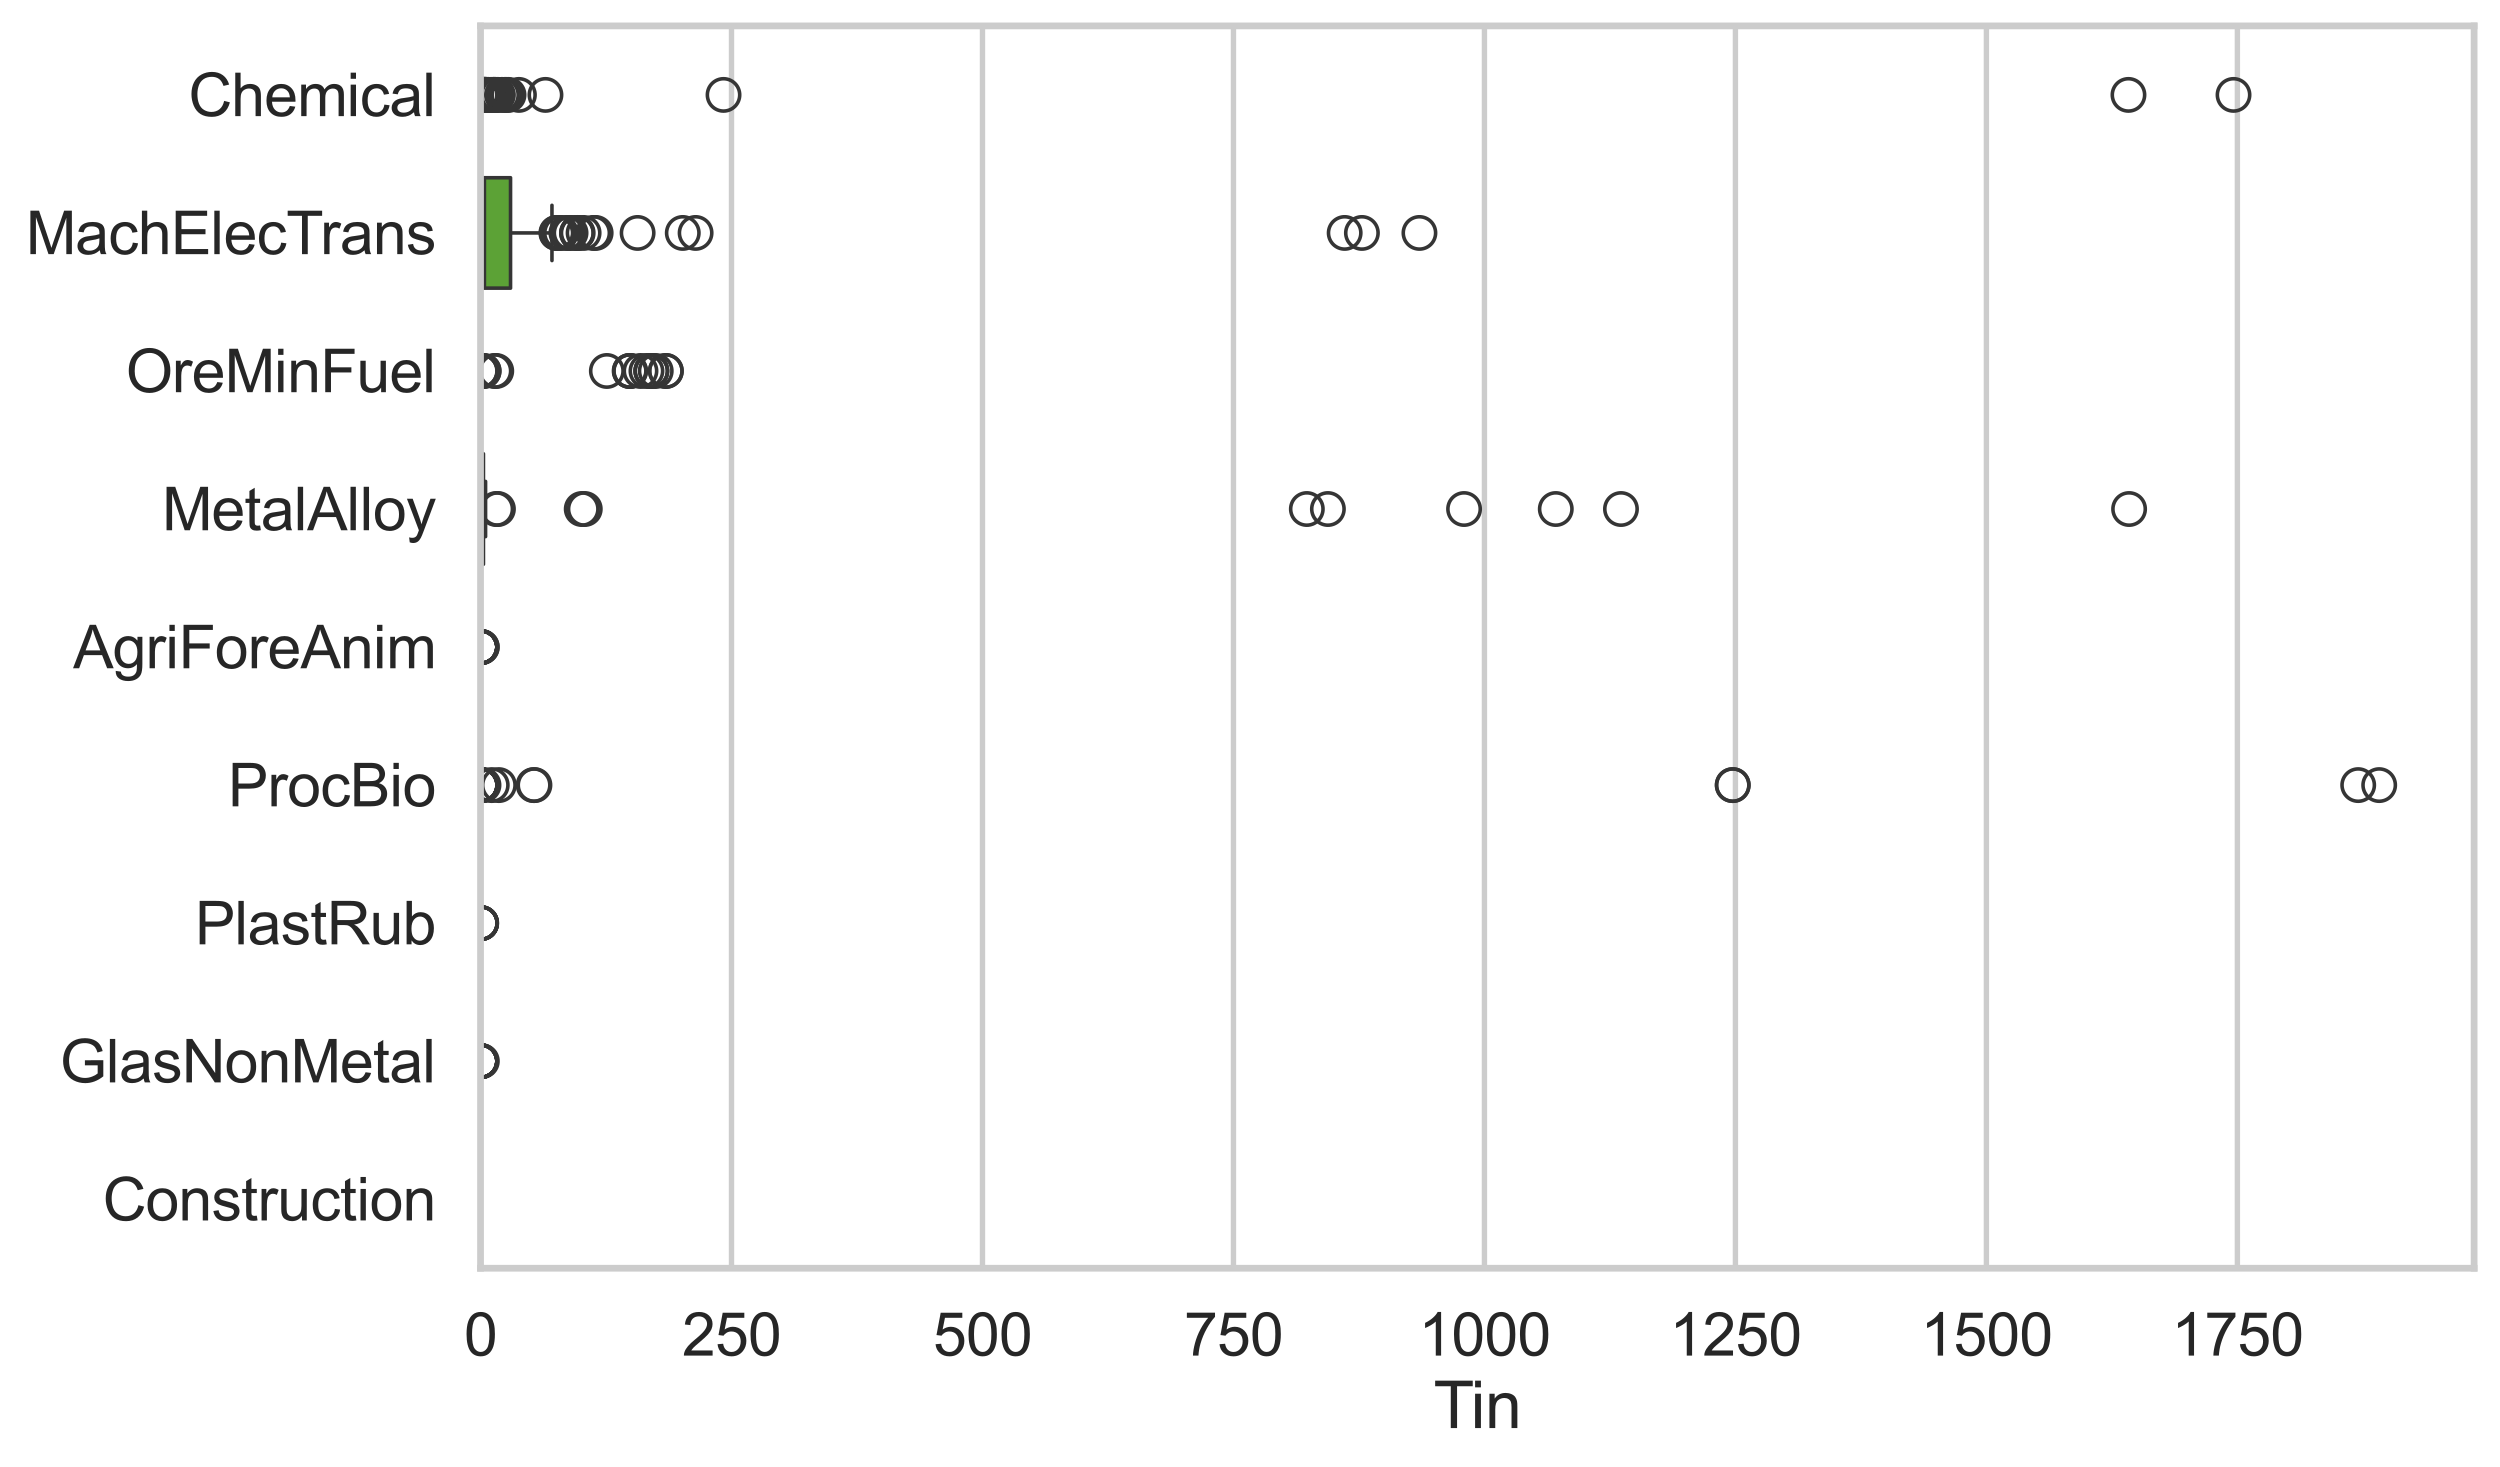 <?xml version="1.0" encoding="utf-8" standalone="no"?>
<!DOCTYPE svg PUBLIC "-//W3C//DTD SVG 1.1//EN"
  "http://www.w3.org/Graphics/SVG/1.1/DTD/svg11.dtd">
<svg xmlns:xlink="http://www.w3.org/1999/xlink" width="695.577pt" height="408.111pt" viewBox="0 0 695.577 408.111" xmlns="http://www.w3.org/2000/svg" version="1.1">
 <defs>
  <style type="text/css">*{stroke-linejoin: round; stroke-linecap: butt}</style>
 </defs>
 <g id="figure_1">
  <g id="patch_1">
   <path d="M 0 408.111 
L 695.577 408.111 
L 695.577 0 
L 0 0 
z
" style="fill: #ffffff"/>
  </g>
  <g id="axes_1">
   <g id="patch_2">
    <path d="M 133.697 352.86 
L 688.377 352.86 
L 688.377 7.2 
L 133.697 7.2 
z
" style="fill: #ffffff"/>
   </g>
   <g id="matplotlib.axis_1">
    <g id="xtick_1">
     <g id="line2d_1">
      <path d="M 133.697 352.86 
L 133.697 7.2 
" clip-path="url(#p8c9ecd014a)" style="fill: none; stroke: #cccccc; stroke-width: 1.5; stroke-linecap: round"/>
     </g>
     <g id="text_1">
      <!-- 0 -->
      <g style="fill: #262626" transform="translate(129.109 377.17) scale(0.165 -0.165)">
       <defs>
        <path id="ArialMT-30" d="M 266 2259 
Q 266 3072 433 3567 
Q 600 4063 929 4331 
Q 1259 4600 1759 4600 
Q 2128 4600 2406 4451 
Q 2684 4303 2865 4023 
Q 3047 3744 3150 3342 
Q 3253 2941 3253 2259 
Q 3253 1453 3087 958 
Q 2922 463 2592 192 
Q 2263 -78 1759 -78 
Q 1097 -78 719 397 
Q 266 969 266 2259 
z
M 844 2259 
Q 844 1131 1108 757 
Q 1372 384 1759 384 
Q 2147 384 2411 759 
Q 2675 1134 2675 2259 
Q 2675 3391 2411 3762 
Q 2147 4134 1753 4134 
Q 1366 4134 1134 3806 
Q 844 3388 844 2259 
z
" transform="scale(0.016)"/>
       </defs>
       <use xlink:href="#ArialMT-30"/>
      </g>
     </g>
    </g>
    <g id="xtick_2">
     <g id="line2d_2">
      <path d="M 203.527 352.86 
L 203.527 7.2 
" clip-path="url(#p8c9ecd014a)" style="fill: none; stroke: #cccccc; stroke-width: 1.5; stroke-linecap: round"/>
     </g>
     <g id="text_2">
      <!-- 250 -->
      <g style="fill: #262626" transform="translate(189.764 377.17) scale(0.165 -0.165)">
       <defs>
        <path id="ArialMT-32" d="M 3222 541 
L 3222 0 
L 194 0 
Q 188 203 259 391 
Q 375 700 629 1000 
Q 884 1300 1366 1694 
Q 2113 2306 2375 2664 
Q 2638 3022 2638 3341 
Q 2638 3675 2398 3904 
Q 2159 4134 1775 4134 
Q 1369 4134 1125 3890 
Q 881 3647 878 3216 
L 300 3275 
Q 359 3922 746 4261 
Q 1134 4600 1788 4600 
Q 2447 4600 2831 4234 
Q 3216 3869 3216 3328 
Q 3216 3053 3103 2787 
Q 2991 2522 2730 2228 
Q 2469 1934 1863 1422 
Q 1356 997 1212 845 
Q 1069 694 975 541 
L 3222 541 
z
" transform="scale(0.016)"/>
        <path id="ArialMT-35" d="M 266 1200 
L 856 1250 
Q 922 819 1161 601 
Q 1400 384 1738 384 
Q 2144 384 2425 690 
Q 2706 997 2706 1503 
Q 2706 1984 2436 2262 
Q 2166 2541 1728 2541 
Q 1456 2541 1237 2417 
Q 1019 2294 894 2097 
L 366 2166 
L 809 4519 
L 3088 4519 
L 3088 3981 
L 1259 3981 
L 1013 2750 
Q 1425 3038 1878 3038 
Q 2478 3038 2890 2622 
Q 3303 2206 3303 1553 
Q 3303 931 2941 478 
Q 2500 -78 1738 -78 
Q 1113 -78 717 272 
Q 322 622 266 1200 
z
" transform="scale(0.016)"/>
       </defs>
       <use xlink:href="#ArialMT-32"/>
       <use xlink:href="#ArialMT-35" transform="translate(55.615 0)"/>
       <use xlink:href="#ArialMT-30" transform="translate(111.23 0)"/>
      </g>
     </g>
    </g>
    <g id="xtick_3">
     <g id="line2d_3">
      <path d="M 273.357 352.86 
L 273.357 7.2 
" clip-path="url(#p8c9ecd014a)" style="fill: none; stroke: #cccccc; stroke-width: 1.5; stroke-linecap: round"/>
     </g>
     <g id="text_3">
      <!-- 500 -->
      <g style="fill: #262626" transform="translate(259.594 377.17) scale(0.165 -0.165)">
       <use xlink:href="#ArialMT-35"/>
       <use xlink:href="#ArialMT-30" transform="translate(55.615 0)"/>
       <use xlink:href="#ArialMT-30" transform="translate(111.23 0)"/>
      </g>
     </g>
    </g>
    <g id="xtick_4">
     <g id="line2d_4">
      <path d="M 343.187 352.86 
L 343.187 7.2 
" clip-path="url(#p8c9ecd014a)" style="fill: none; stroke: #cccccc; stroke-width: 1.5; stroke-linecap: round"/>
     </g>
     <g id="text_4">
      <!-- 750 -->
      <g style="fill: #262626" transform="translate(329.424 377.17) scale(0.165 -0.165)">
       <defs>
        <path id="ArialMT-37" d="M 303 3981 
L 303 4522 
L 3269 4522 
L 3269 4084 
Q 2831 3619 2401 2847 
Q 1972 2075 1738 1259 
Q 1569 684 1522 0 
L 944 0 
Q 953 541 1156 1306 
Q 1359 2072 1739 2783 
Q 2119 3494 2547 3981 
L 303 3981 
z
" transform="scale(0.016)"/>
       </defs>
       <use xlink:href="#ArialMT-37"/>
       <use xlink:href="#ArialMT-35" transform="translate(55.615 0)"/>
       <use xlink:href="#ArialMT-30" transform="translate(111.23 0)"/>
      </g>
     </g>
    </g>
    <g id="xtick_5">
     <g id="line2d_5">
      <path d="M 413.017 352.86 
L 413.017 7.2 
" clip-path="url(#p8c9ecd014a)" style="fill: none; stroke: #cccccc; stroke-width: 1.5; stroke-linecap: round"/>
     </g>
     <g id="text_5">
      <!-- 1000 -->
      <g style="fill: #262626" transform="translate(394.666 377.17) scale(0.165 -0.165)">
       <defs>
        <path id="ArialMT-31" d="M 2384 0 
L 1822 0 
L 1822 3584 
Q 1619 3391 1289 3197 
Q 959 3003 697 2906 
L 697 3450 
Q 1169 3672 1522 3987 
Q 1875 4303 2022 4600 
L 2384 4600 
L 2384 0 
z
" transform="scale(0.016)"/>
       </defs>
       <use xlink:href="#ArialMT-31"/>
       <use xlink:href="#ArialMT-30" transform="translate(55.615 0)"/>
       <use xlink:href="#ArialMT-30" transform="translate(111.23 0)"/>
       <use xlink:href="#ArialMT-30" transform="translate(166.846 0)"/>
      </g>
     </g>
    </g>
    <g id="xtick_6">
     <g id="line2d_6">
      <path d="M 482.848 352.86 
L 482.848 7.2 
" clip-path="url(#p8c9ecd014a)" style="fill: none; stroke: #cccccc; stroke-width: 1.5; stroke-linecap: round"/>
     </g>
     <g id="text_6">
      <!-- 1250 -->
      <g style="fill: #262626" transform="translate(464.496 377.17) scale(0.165 -0.165)">
       <use xlink:href="#ArialMT-31"/>
       <use xlink:href="#ArialMT-32" transform="translate(55.615 0)"/>
       <use xlink:href="#ArialMT-35" transform="translate(111.23 0)"/>
       <use xlink:href="#ArialMT-30" transform="translate(166.846 0)"/>
      </g>
     </g>
    </g>
    <g id="xtick_7">
     <g id="line2d_7">
      <path d="M 552.678 352.86 
L 552.678 7.2 
" clip-path="url(#p8c9ecd014a)" style="fill: none; stroke: #cccccc; stroke-width: 1.5; stroke-linecap: round"/>
     </g>
     <g id="text_7">
      <!-- 1500 -->
      <g style="fill: #262626" transform="translate(534.327 377.17) scale(0.165 -0.165)">
       <use xlink:href="#ArialMT-31"/>
       <use xlink:href="#ArialMT-35" transform="translate(55.615 0)"/>
       <use xlink:href="#ArialMT-30" transform="translate(111.23 0)"/>
       <use xlink:href="#ArialMT-30" transform="translate(166.846 0)"/>
      </g>
     </g>
    </g>
    <g id="xtick_8">
     <g id="line2d_8">
      <path d="M 622.508 352.86 
L 622.508 7.2 
" clip-path="url(#p8c9ecd014a)" style="fill: none; stroke: #cccccc; stroke-width: 1.5; stroke-linecap: round"/>
     </g>
     <g id="text_8">
      <!-- 1750 -->
      <g style="fill: #262626" transform="translate(604.157 377.17) scale(0.165 -0.165)">
       <use xlink:href="#ArialMT-31"/>
       <use xlink:href="#ArialMT-37" transform="translate(55.615 0)"/>
       <use xlink:href="#ArialMT-35" transform="translate(111.23 0)"/>
       <use xlink:href="#ArialMT-30" transform="translate(166.846 0)"/>
      </g>
     </g>
    </g>
    <g id="text_9">
     <!-- Tin -->
     <g style="fill: #262626" transform="translate(398.873 397.334) scale(0.18 -0.18)">
      <defs>
       <path id="ArialMT-54" d="M 1659 0 
L 1659 4041 
L 150 4041 
L 150 4581 
L 3781 4581 
L 3781 4041 
L 2266 4041 
L 2266 0 
L 1659 0 
z
" transform="scale(0.016)"/>
       <path id="ArialMT-69" d="M 425 3934 
L 425 4581 
L 988 4581 
L 988 3934 
L 425 3934 
z
M 425 0 
L 425 3319 
L 988 3319 
L 988 0 
L 425 0 
z
" transform="scale(0.016)"/>
       <path id="ArialMT-6e" d="M 422 0 
L 422 3319 
L 928 3319 
L 928 2847 
Q 1294 3394 1984 3394 
Q 2284 3394 2536 3286 
Q 2788 3178 2913 3003 
Q 3038 2828 3088 2588 
Q 3119 2431 3119 2041 
L 3119 0 
L 2556 0 
L 2556 2019 
Q 2556 2363 2490 2533 
Q 2425 2703 2258 2804 
Q 2091 2906 1866 2906 
Q 1506 2906 1245 2678 
Q 984 2450 984 1813 
L 984 0 
L 422 0 
z
" transform="scale(0.016)"/>
      </defs>
      <use xlink:href="#ArialMT-54"/>
      <use xlink:href="#ArialMT-69" transform="translate(57.334 0)"/>
      <use xlink:href="#ArialMT-6e" transform="translate(79.551 0)"/>
     </g>
    </g>
   </g>
   <g id="matplotlib.axis_2">
    <g id="ytick_1">
     <g id="text_10">
      <!-- Chemical -->
      <g style="fill: #262626" transform="translate(52.428 32.309) scale(0.165 -0.165)">
       <defs>
        <path id="ArialMT-43" d="M 3763 1606 
L 4369 1453 
Q 4178 706 3683 314 
Q 3188 -78 2472 -78 
Q 1731 -78 1267 223 
Q 803 525 561 1097 
Q 319 1669 319 2325 
Q 319 3041 592 3573 
Q 866 4106 1370 4382 
Q 1875 4659 2481 4659 
Q 3169 4659 3637 4309 
Q 4106 3959 4291 3325 
L 3694 3184 
Q 3534 3684 3231 3912 
Q 2928 4141 2469 4141 
Q 1941 4141 1586 3887 
Q 1231 3634 1087 3207 
Q 944 2781 944 2328 
Q 944 1744 1114 1308 
Q 1284 872 1643 656 
Q 2003 441 2422 441 
Q 2931 441 3284 734 
Q 3638 1028 3763 1606 
z
" transform="scale(0.016)"/>
        <path id="ArialMT-68" d="M 422 0 
L 422 4581 
L 984 4581 
L 984 2938 
Q 1378 3394 1978 3394 
Q 2347 3394 2619 3248 
Q 2891 3103 3008 2847 
Q 3125 2591 3125 2103 
L 3125 0 
L 2563 0 
L 2563 2103 
Q 2563 2525 2380 2717 
Q 2197 2909 1863 2909 
Q 1613 2909 1392 2779 
Q 1172 2650 1078 2428 
Q 984 2206 984 1816 
L 984 0 
L 422 0 
z
" transform="scale(0.016)"/>
        <path id="ArialMT-65" d="M 2694 1069 
L 3275 997 
Q 3138 488 2766 206 
Q 2394 -75 1816 -75 
Q 1088 -75 661 373 
Q 234 822 234 1631 
Q 234 2469 665 2931 
Q 1097 3394 1784 3394 
Q 2450 3394 2872 2941 
Q 3294 2488 3294 1666 
Q 3294 1616 3291 1516 
L 816 1516 
Q 847 969 1125 678 
Q 1403 388 1819 388 
Q 2128 388 2347 550 
Q 2566 713 2694 1069 
z
M 847 1978 
L 2700 1978 
Q 2663 2397 2488 2606 
Q 2219 2931 1791 2931 
Q 1403 2931 1139 2672 
Q 875 2413 847 1978 
z
" transform="scale(0.016)"/>
        <path id="ArialMT-6d" d="M 422 0 
L 422 3319 
L 925 3319 
L 925 2853 
Q 1081 3097 1340 3245 
Q 1600 3394 1931 3394 
Q 2300 3394 2536 3241 
Q 2772 3088 2869 2813 
Q 3263 3394 3894 3394 
Q 4388 3394 4653 3120 
Q 4919 2847 4919 2278 
L 4919 0 
L 4359 0 
L 4359 2091 
Q 4359 2428 4304 2576 
Q 4250 2725 4106 2815 
Q 3963 2906 3769 2906 
Q 3419 2906 3187 2673 
Q 2956 2441 2956 1928 
L 2956 0 
L 2394 0 
L 2394 2156 
Q 2394 2531 2256 2718 
Q 2119 2906 1806 2906 
Q 1569 2906 1367 2781 
Q 1166 2656 1075 2415 
Q 984 2175 984 1722 
L 984 0 
L 422 0 
z
" transform="scale(0.016)"/>
        <path id="ArialMT-63" d="M 2588 1216 
L 3141 1144 
Q 3050 572 2676 248 
Q 2303 -75 1759 -75 
Q 1078 -75 664 370 
Q 250 816 250 1647 
Q 250 2184 428 2587 
Q 606 2991 970 3192 
Q 1334 3394 1763 3394 
Q 2303 3394 2647 3120 
Q 2991 2847 3088 2344 
L 2541 2259 
Q 2463 2594 2264 2762 
Q 2066 2931 1784 2931 
Q 1359 2931 1093 2626 
Q 828 2322 828 1663 
Q 828 994 1084 691 
Q 1341 388 1753 388 
Q 2084 388 2306 591 
Q 2528 794 2588 1216 
z
" transform="scale(0.016)"/>
        <path id="ArialMT-61" d="M 2588 409 
Q 2275 144 1986 34 
Q 1697 -75 1366 -75 
Q 819 -75 525 192 
Q 231 459 231 875 
Q 231 1119 342 1320 
Q 453 1522 633 1644 
Q 813 1766 1038 1828 
Q 1203 1872 1538 1913 
Q 2219 1994 2541 2106 
Q 2544 2222 2544 2253 
Q 2544 2597 2384 2738 
Q 2169 2928 1744 2928 
Q 1347 2928 1158 2789 
Q 969 2650 878 2297 
L 328 2372 
Q 403 2725 575 2942 
Q 747 3159 1072 3276 
Q 1397 3394 1825 3394 
Q 2250 3394 2515 3294 
Q 2781 3194 2906 3042 
Q 3031 2891 3081 2659 
Q 3109 2516 3109 2141 
L 3109 1391 
Q 3109 606 3145 398 
Q 3181 191 3288 0 
L 2700 0 
Q 2613 175 2588 409 
z
M 2541 1666 
Q 2234 1541 1622 1453 
Q 1275 1403 1131 1340 
Q 988 1278 909 1158 
Q 831 1038 831 891 
Q 831 666 1001 516 
Q 1172 366 1500 366 
Q 1825 366 2078 508 
Q 2331 650 2450 897 
Q 2541 1088 2541 1459 
L 2541 1666 
z
" transform="scale(0.016)"/>
        <path id="ArialMT-6c" d="M 409 0 
L 409 4581 
L 972 4581 
L 972 0 
L 409 0 
z
" transform="scale(0.016)"/>
       </defs>
       <use xlink:href="#ArialMT-43"/>
       <use xlink:href="#ArialMT-68" transform="translate(72.217 0)"/>
       <use xlink:href="#ArialMT-65" transform="translate(127.832 0)"/>
       <use xlink:href="#ArialMT-6d" transform="translate(183.447 0)"/>
       <use xlink:href="#ArialMT-69" transform="translate(266.748 0)"/>
       <use xlink:href="#ArialMT-63" transform="translate(288.965 0)"/>
       <use xlink:href="#ArialMT-61" transform="translate(338.965 0)"/>
       <use xlink:href="#ArialMT-6c" transform="translate(394.58 0)"/>
      </g>
     </g>
    </g>
    <g id="ytick_2">
     <g id="text_11">
      <!-- MachElecTrans -->
      <g style="fill: #262626" transform="translate(7.2 70.715) scale(0.165 -0.165)">
       <defs>
        <path id="ArialMT-4d" d="M 475 0 
L 475 4581 
L 1388 4581 
L 2472 1338 
Q 2622 884 2691 659 
Q 2769 909 2934 1394 
L 4031 4581 
L 4847 4581 
L 4847 0 
L 4263 0 
L 4263 3834 
L 2931 0 
L 2384 0 
L 1059 3900 
L 1059 0 
L 475 0 
z
" transform="scale(0.016)"/>
        <path id="ArialMT-45" d="M 506 0 
L 506 4581 
L 3819 4581 
L 3819 4041 
L 1113 4041 
L 1113 2638 
L 3647 2638 
L 3647 2100 
L 1113 2100 
L 1113 541 
L 3925 541 
L 3925 0 
L 506 0 
z
" transform="scale(0.016)"/>
        <path id="ArialMT-72" d="M 416 0 
L 416 3319 
L 922 3319 
L 922 2816 
Q 1116 3169 1280 3281 
Q 1444 3394 1641 3394 
Q 1925 3394 2219 3213 
L 2025 2691 
Q 1819 2813 1613 2813 
Q 1428 2813 1281 2702 
Q 1134 2591 1072 2394 
Q 978 2094 978 1738 
L 978 0 
L 416 0 
z
" transform="scale(0.016)"/>
        <path id="ArialMT-73" d="M 197 991 
L 753 1078 
Q 800 744 1014 566 
Q 1228 388 1613 388 
Q 2000 388 2187 545 
Q 2375 703 2375 916 
Q 2375 1106 2209 1216 
Q 2094 1291 1634 1406 
Q 1016 1563 777 1677 
Q 538 1791 414 1992 
Q 291 2194 291 2438 
Q 291 2659 392 2848 
Q 494 3038 669 3163 
Q 800 3259 1026 3326 
Q 1253 3394 1513 3394 
Q 1903 3394 2198 3281 
Q 2494 3169 2634 2976 
Q 2775 2784 2828 2463 
L 2278 2388 
Q 2241 2644 2061 2787 
Q 1881 2931 1553 2931 
Q 1166 2931 1000 2803 
Q 834 2675 834 2503 
Q 834 2394 903 2306 
Q 972 2216 1119 2156 
Q 1203 2125 1616 2013 
Q 2213 1853 2448 1751 
Q 2684 1650 2818 1456 
Q 2953 1263 2953 975 
Q 2953 694 2789 445 
Q 2625 197 2315 61 
Q 2006 -75 1616 -75 
Q 969 -75 630 194 
Q 291 463 197 991 
z
" transform="scale(0.016)"/>
       </defs>
       <use xlink:href="#ArialMT-4d"/>
       <use xlink:href="#ArialMT-61" transform="translate(83.301 0)"/>
       <use xlink:href="#ArialMT-63" transform="translate(138.916 0)"/>
       <use xlink:href="#ArialMT-68" transform="translate(188.916 0)"/>
       <use xlink:href="#ArialMT-45" transform="translate(244.531 0)"/>
       <use xlink:href="#ArialMT-6c" transform="translate(311.23 0)"/>
       <use xlink:href="#ArialMT-65" transform="translate(333.447 0)"/>
       <use xlink:href="#ArialMT-63" transform="translate(389.062 0)"/>
       <use xlink:href="#ArialMT-54" transform="translate(439.062 0)"/>
       <use xlink:href="#ArialMT-72" transform="translate(496.396 0)"/>
       <use xlink:href="#ArialMT-61" transform="translate(529.697 0)"/>
       <use xlink:href="#ArialMT-6e" transform="translate(585.312 0)"/>
       <use xlink:href="#ArialMT-73" transform="translate(640.928 0)"/>
      </g>
     </g>
    </g>
    <g id="ytick_3">
     <g id="text_12">
      <!-- OreMinFuel -->
      <g style="fill: #262626" transform="translate(35.013 109.122) scale(0.165 -0.165)">
       <defs>
        <path id="ArialMT-4f" d="M 309 2231 
Q 309 3372 921 4017 
Q 1534 4663 2503 4663 
Q 3138 4663 3647 4359 
Q 4156 4056 4423 3514 
Q 4691 2972 4691 2284 
Q 4691 1588 4409 1038 
Q 4128 488 3612 205 
Q 3097 -78 2500 -78 
Q 1853 -78 1343 234 
Q 834 547 571 1087 
Q 309 1628 309 2231 
z
M 934 2222 
Q 934 1394 1379 917 
Q 1825 441 2497 441 
Q 3181 441 3623 922 
Q 4066 1403 4066 2288 
Q 4066 2847 3877 3264 
Q 3688 3681 3323 3911 
Q 2959 4141 2506 4141 
Q 1863 4141 1398 3698 
Q 934 3256 934 2222 
z
" transform="scale(0.016)"/>
        <path id="ArialMT-46" d="M 525 0 
L 525 4581 
L 3616 4581 
L 3616 4041 
L 1131 4041 
L 1131 2622 
L 3281 2622 
L 3281 2081 
L 1131 2081 
L 1131 0 
L 525 0 
z
" transform="scale(0.016)"/>
        <path id="ArialMT-75" d="M 2597 0 
L 2597 488 
Q 2209 -75 1544 -75 
Q 1250 -75 995 37 
Q 741 150 617 320 
Q 494 491 444 738 
Q 409 903 409 1263 
L 409 3319 
L 972 3319 
L 972 1478 
Q 972 1038 1006 884 
Q 1059 663 1231 536 
Q 1403 409 1656 409 
Q 1909 409 2131 539 
Q 2353 669 2445 892 
Q 2538 1116 2538 1541 
L 2538 3319 
L 3100 3319 
L 3100 0 
L 2597 0 
z
" transform="scale(0.016)"/>
       </defs>
       <use xlink:href="#ArialMT-4f"/>
       <use xlink:href="#ArialMT-72" transform="translate(77.783 0)"/>
       <use xlink:href="#ArialMT-65" transform="translate(111.084 0)"/>
       <use xlink:href="#ArialMT-4d" transform="translate(166.699 0)"/>
       <use xlink:href="#ArialMT-69" transform="translate(250 0)"/>
       <use xlink:href="#ArialMT-6e" transform="translate(272.217 0)"/>
       <use xlink:href="#ArialMT-46" transform="translate(327.832 0)"/>
       <use xlink:href="#ArialMT-75" transform="translate(388.916 0)"/>
       <use xlink:href="#ArialMT-65" transform="translate(444.531 0)"/>
       <use xlink:href="#ArialMT-6c" transform="translate(500.146 0)"/>
      </g>
     </g>
    </g>
    <g id="ytick_4">
     <g id="text_13">
      <!-- MetalAlloy -->
      <g style="fill: #262626" transform="translate(45.088 147.529) scale(0.165 -0.165)">
       <defs>
        <path id="ArialMT-74" d="M 1650 503 
L 1731 6 
Q 1494 -44 1306 -44 
Q 1000 -44 831 53 
Q 663 150 594 308 
Q 525 466 525 972 
L 525 2881 
L 113 2881 
L 113 3319 
L 525 3319 
L 525 4141 
L 1084 4478 
L 1084 3319 
L 1650 3319 
L 1650 2881 
L 1084 2881 
L 1084 941 
Q 1084 700 1114 631 
Q 1144 563 1211 522 
Q 1278 481 1403 481 
Q 1497 481 1650 503 
z
" transform="scale(0.016)"/>
        <path id="ArialMT-41" d="M -9 0 
L 1750 4581 
L 2403 4581 
L 4278 0 
L 3588 0 
L 3053 1388 
L 1138 1388 
L 634 0 
L -9 0 
z
M 1313 1881 
L 2866 1881 
L 2388 3150 
Q 2169 3728 2063 4100 
Q 1975 3659 1816 3225 
L 1313 1881 
z
" transform="scale(0.016)"/>
        <path id="ArialMT-6f" d="M 213 1659 
Q 213 2581 725 3025 
Q 1153 3394 1769 3394 
Q 2453 3394 2887 2945 
Q 3322 2497 3322 1706 
Q 3322 1066 3130 698 
Q 2938 331 2570 128 
Q 2203 -75 1769 -75 
Q 1072 -75 642 372 
Q 213 819 213 1659 
z
M 791 1659 
Q 791 1022 1069 705 
Q 1347 388 1769 388 
Q 2188 388 2466 706 
Q 2744 1025 2744 1678 
Q 2744 2294 2464 2611 
Q 2184 2928 1769 2928 
Q 1347 2928 1069 2612 
Q 791 2297 791 1659 
z
" transform="scale(0.016)"/>
        <path id="ArialMT-79" d="M 397 -1278 
L 334 -750 
Q 519 -800 656 -800 
Q 844 -800 956 -737 
Q 1069 -675 1141 -563 
Q 1194 -478 1313 -144 
Q 1328 -97 1363 -6 
L 103 3319 
L 709 3319 
L 1400 1397 
Q 1534 1031 1641 628 
Q 1738 1016 1872 1384 
L 2581 3319 
L 3144 3319 
L 1881 -56 
Q 1678 -603 1566 -809 
Q 1416 -1088 1222 -1217 
Q 1028 -1347 759 -1347 
Q 597 -1347 397 -1278 
z
" transform="scale(0.016)"/>
       </defs>
       <use xlink:href="#ArialMT-4d"/>
       <use xlink:href="#ArialMT-65" transform="translate(83.301 0)"/>
       <use xlink:href="#ArialMT-74" transform="translate(138.916 0)"/>
       <use xlink:href="#ArialMT-61" transform="translate(166.699 0)"/>
       <use xlink:href="#ArialMT-6c" transform="translate(222.314 0)"/>
       <use xlink:href="#ArialMT-41" transform="translate(244.531 0)"/>
       <use xlink:href="#ArialMT-6c" transform="translate(311.23 0)"/>
       <use xlink:href="#ArialMT-6c" transform="translate(333.447 0)"/>
       <use xlink:href="#ArialMT-6f" transform="translate(355.664 0)"/>
       <use xlink:href="#ArialMT-79" transform="translate(411.279 0)"/>
      </g>
     </g>
    </g>
    <g id="ytick_5">
     <g id="text_14">
      <!-- AgriForeAnim -->
      <g style="fill: #262626" transform="translate(20.341 185.935) scale(0.165 -0.165)">
       <defs>
        <path id="ArialMT-67" d="M 319 -275 
L 866 -356 
Q 900 -609 1056 -725 
Q 1266 -881 1628 -881 
Q 2019 -881 2231 -725 
Q 2444 -569 2519 -288 
Q 2563 -116 2559 434 
Q 2191 0 1641 0 
Q 956 0 581 494 
Q 206 988 206 1678 
Q 206 2153 378 2554 
Q 550 2956 876 3175 
Q 1203 3394 1644 3394 
Q 2231 3394 2613 2919 
L 2613 3319 
L 3131 3319 
L 3131 450 
Q 3131 -325 2973 -648 
Q 2816 -972 2473 -1159 
Q 2131 -1347 1631 -1347 
Q 1038 -1347 672 -1080 
Q 306 -813 319 -275 
z
M 784 1719 
Q 784 1066 1043 766 
Q 1303 466 1694 466 
Q 2081 466 2343 764 
Q 2606 1063 2606 1700 
Q 2606 2309 2336 2618 
Q 2066 2928 1684 2928 
Q 1309 2928 1046 2623 
Q 784 2319 784 1719 
z
" transform="scale(0.016)"/>
       </defs>
       <use xlink:href="#ArialMT-41"/>
       <use xlink:href="#ArialMT-67" transform="translate(66.699 0)"/>
       <use xlink:href="#ArialMT-72" transform="translate(122.314 0)"/>
       <use xlink:href="#ArialMT-69" transform="translate(155.615 0)"/>
       <use xlink:href="#ArialMT-46" transform="translate(177.832 0)"/>
       <use xlink:href="#ArialMT-6f" transform="translate(238.916 0)"/>
       <use xlink:href="#ArialMT-72" transform="translate(294.531 0)"/>
       <use xlink:href="#ArialMT-65" transform="translate(327.832 0)"/>
       <use xlink:href="#ArialMT-41" transform="translate(383.447 0)"/>
       <use xlink:href="#ArialMT-6e" transform="translate(450.146 0)"/>
       <use xlink:href="#ArialMT-69" transform="translate(505.762 0)"/>
       <use xlink:href="#ArialMT-6d" transform="translate(527.979 0)"/>
      </g>
     </g>
    </g>
    <g id="ytick_6">
     <g id="text_15">
      <!-- ProcBio -->
      <g style="fill: #262626" transform="translate(63.424 224.342) scale(0.165 -0.165)">
       <defs>
        <path id="ArialMT-50" d="M 494 0 
L 494 4581 
L 2222 4581 
Q 2678 4581 2919 4538 
Q 3256 4481 3484 4323 
Q 3713 4166 3852 3881 
Q 3991 3597 3991 3256 
Q 3991 2672 3619 2267 
Q 3247 1863 2275 1863 
L 1100 1863 
L 1100 0 
L 494 0 
z
M 1100 2403 
L 2284 2403 
Q 2872 2403 3119 2622 
Q 3366 2841 3366 3238 
Q 3366 3525 3220 3729 
Q 3075 3934 2838 4000 
Q 2684 4041 2272 4041 
L 1100 4041 
L 1100 2403 
z
" transform="scale(0.016)"/>
        <path id="ArialMT-42" d="M 469 0 
L 469 4581 
L 2188 4581 
Q 2713 4581 3030 4442 
Q 3347 4303 3526 4014 
Q 3706 3725 3706 3409 
Q 3706 3116 3547 2856 
Q 3388 2597 3066 2438 
Q 3481 2316 3704 2022 
Q 3928 1728 3928 1328 
Q 3928 1006 3792 729 
Q 3656 453 3456 303 
Q 3256 153 2954 76 
Q 2653 0 2216 0 
L 469 0 
z
M 1075 2656 
L 2066 2656 
Q 2469 2656 2644 2709 
Q 2875 2778 2992 2937 
Q 3109 3097 3109 3338 
Q 3109 3566 3000 3739 
Q 2891 3913 2687 3977 
Q 2484 4041 1991 4041 
L 1075 4041 
L 1075 2656 
z
M 1075 541 
L 2216 541 
Q 2509 541 2628 563 
Q 2838 600 2978 687 
Q 3119 775 3209 942 
Q 3300 1109 3300 1328 
Q 3300 1584 3169 1773 
Q 3038 1963 2805 2039 
Q 2572 2116 2134 2116 
L 1075 2116 
L 1075 541 
z
" transform="scale(0.016)"/>
       </defs>
       <use xlink:href="#ArialMT-50"/>
       <use xlink:href="#ArialMT-72" transform="translate(66.699 0)"/>
       <use xlink:href="#ArialMT-6f" transform="translate(100 0)"/>
       <use xlink:href="#ArialMT-63" transform="translate(155.615 0)"/>
       <use xlink:href="#ArialMT-42" transform="translate(205.615 0)"/>
       <use xlink:href="#ArialMT-69" transform="translate(272.314 0)"/>
       <use xlink:href="#ArialMT-6f" transform="translate(294.531 0)"/>
      </g>
     </g>
    </g>
    <g id="ytick_7">
     <g id="text_16">
      <!-- PlastRub -->
      <g style="fill: #262626" transform="translate(54.248 262.749) scale(0.165 -0.165)">
       <defs>
        <path id="ArialMT-52" d="M 503 0 
L 503 4581 
L 2534 4581 
Q 3147 4581 3465 4457 
Q 3784 4334 3975 4021 
Q 4166 3709 4166 3331 
Q 4166 2844 3850 2509 
Q 3534 2175 2875 2084 
Q 3116 1969 3241 1856 
Q 3506 1613 3744 1247 
L 4541 0 
L 3778 0 
L 3172 953 
Q 2906 1366 2734 1584 
Q 2563 1803 2427 1890 
Q 2291 1978 2150 2013 
Q 2047 2034 1813 2034 
L 1109 2034 
L 1109 0 
L 503 0 
z
M 1109 2559 
L 2413 2559 
Q 2828 2559 3062 2645 
Q 3297 2731 3419 2920 
Q 3541 3109 3541 3331 
Q 3541 3656 3305 3865 
Q 3069 4075 2559 4075 
L 1109 4075 
L 1109 2559 
z
" transform="scale(0.016)"/>
        <path id="ArialMT-62" d="M 941 0 
L 419 0 
L 419 4581 
L 981 4581 
L 981 2947 
Q 1338 3394 1891 3394 
Q 2197 3394 2470 3270 
Q 2744 3147 2920 2923 
Q 3097 2700 3197 2384 
Q 3297 2069 3297 1709 
Q 3297 856 2875 390 
Q 2453 -75 1863 -75 
Q 1275 -75 941 416 
L 941 0 
z
M 934 1684 
Q 934 1088 1097 822 
Q 1363 388 1816 388 
Q 2184 388 2453 708 
Q 2722 1028 2722 1663 
Q 2722 2313 2464 2622 
Q 2206 2931 1841 2931 
Q 1472 2931 1203 2611 
Q 934 2291 934 1684 
z
" transform="scale(0.016)"/>
       </defs>
       <use xlink:href="#ArialMT-50"/>
       <use xlink:href="#ArialMT-6c" transform="translate(66.699 0)"/>
       <use xlink:href="#ArialMT-61" transform="translate(88.916 0)"/>
       <use xlink:href="#ArialMT-73" transform="translate(144.531 0)"/>
       <use xlink:href="#ArialMT-74" transform="translate(194.531 0)"/>
       <use xlink:href="#ArialMT-52" transform="translate(222.314 0)"/>
       <use xlink:href="#ArialMT-75" transform="translate(294.531 0)"/>
       <use xlink:href="#ArialMT-62" transform="translate(350.146 0)"/>
      </g>
     </g>
    </g>
    <g id="ytick_8">
     <g id="text_17">
      <!-- GlasNonMetal -->
      <g style="fill: #262626" transform="translate(16.659 301.155) scale(0.165 -0.165)">
       <defs>
        <path id="ArialMT-47" d="M 2638 1797 
L 2638 2334 
L 4578 2338 
L 4578 638 
Q 4131 281 3656 101 
Q 3181 -78 2681 -78 
Q 2006 -78 1454 211 
Q 903 500 622 1047 
Q 341 1594 341 2269 
Q 341 2938 620 3517 
Q 900 4097 1425 4378 
Q 1950 4659 2634 4659 
Q 3131 4659 3532 4498 
Q 3934 4338 4162 4050 
Q 4391 3763 4509 3300 
L 3963 3150 
Q 3859 3500 3706 3700 
Q 3553 3900 3268 4020 
Q 2984 4141 2638 4141 
Q 2222 4141 1919 4014 
Q 1616 3888 1430 3681 
Q 1244 3475 1141 3228 
Q 966 2803 966 2306 
Q 966 1694 1177 1281 
Q 1388 869 1791 669 
Q 2194 469 2647 469 
Q 3041 469 3416 620 
Q 3791 772 3984 944 
L 3984 1797 
L 2638 1797 
z
" transform="scale(0.016)"/>
        <path id="ArialMT-4e" d="M 488 0 
L 488 4581 
L 1109 4581 
L 3516 984 
L 3516 4581 
L 4097 4581 
L 4097 0 
L 3475 0 
L 1069 3600 
L 1069 0 
L 488 0 
z
" transform="scale(0.016)"/>
       </defs>
       <use xlink:href="#ArialMT-47"/>
       <use xlink:href="#ArialMT-6c" transform="translate(77.783 0)"/>
       <use xlink:href="#ArialMT-61" transform="translate(100 0)"/>
       <use xlink:href="#ArialMT-73" transform="translate(155.615 0)"/>
       <use xlink:href="#ArialMT-4e" transform="translate(205.615 0)"/>
       <use xlink:href="#ArialMT-6f" transform="translate(277.832 0)"/>
       <use xlink:href="#ArialMT-6e" transform="translate(333.447 0)"/>
       <use xlink:href="#ArialMT-4d" transform="translate(389.062 0)"/>
       <use xlink:href="#ArialMT-65" transform="translate(472.363 0)"/>
       <use xlink:href="#ArialMT-74" transform="translate(527.979 0)"/>
       <use xlink:href="#ArialMT-61" transform="translate(555.762 0)"/>
       <use xlink:href="#ArialMT-6c" transform="translate(611.377 0)"/>
      </g>
     </g>
    </g>
    <g id="ytick_9">
     <g id="text_18">
      <!-- Construction -->
      <g style="fill: #262626" transform="translate(28.575 339.562) scale(0.165 -0.165)">
       <use xlink:href="#ArialMT-43"/>
       <use xlink:href="#ArialMT-6f" transform="translate(72.217 0)"/>
       <use xlink:href="#ArialMT-6e" transform="translate(127.832 0)"/>
       <use xlink:href="#ArialMT-73" transform="translate(183.447 0)"/>
       <use xlink:href="#ArialMT-74" transform="translate(233.447 0)"/>
       <use xlink:href="#ArialMT-72" transform="translate(261.23 0)"/>
       <use xlink:href="#ArialMT-75" transform="translate(294.531 0)"/>
       <use xlink:href="#ArialMT-63" transform="translate(350.146 0)"/>
       <use xlink:href="#ArialMT-74" transform="translate(400.146 0)"/>
       <use xlink:href="#ArialMT-69" transform="translate(427.93 0)"/>
       <use xlink:href="#ArialMT-6f" transform="translate(450.146 0)"/>
       <use xlink:href="#ArialMT-6e" transform="translate(505.762 0)"/>
      </g>
     </g>
    </g>
   </g>
   <g id="patch_3">
    <path d="M 133.717 11.041 
L 133.717 41.766 
L 133.775 41.766 
L 133.775 11.041 
L 133.717 11.041 
z
" clip-path="url(#p8c9ecd014a)" style="fill: #ca74db; stroke: #353535; stroke-linejoin: miter"/>
   </g>
   <g id="line2d_9">
    <path d="M 133.717 26.403 
L 133.697 26.403 
" clip-path="url(#p8c9ecd014a)" style="fill: none; stroke: #353535"/>
   </g>
   <g id="line2d_10">
    <path d="M 133.775 26.403 
L 133.86 26.403 
" clip-path="url(#p8c9ecd014a)" style="fill: none; stroke: #353535"/>
   </g>
   <g id="line2d_11">
    <path d="M 133.697 18.722 
L 133.697 34.085 
" clip-path="url(#p8c9ecd014a)" style="fill: none; stroke: #353535; stroke-linecap: round"/>
   </g>
   <g id="line2d_12">
    <path d="M 133.86 18.722 
L 133.86 34.085 
" clip-path="url(#p8c9ecd014a)" style="fill: none; stroke: #353535; stroke-linecap: round"/>
   </g>
   <g id="line2d_13">
    <defs>
     <path id="m62afb2cd34" d="M 0 4.5 
C 1.193 4.5 2.338 4.026 3.182 3.182 
C 4.026 2.338 4.5 1.193 4.5 0 
C 4.5 -1.193 4.026 -2.338 3.182 -3.182 
C 2.338 -4.026 1.193 -4.5 0 -4.5 
C -1.193 -4.5 -2.338 -4.026 -3.182 -3.182 
C -4.026 -2.338 -4.5 -1.193 -4.5 0 
C -4.5 1.193 -4.026 2.338 -3.182 3.182 
C -2.338 4.026 -1.193 4.5 0 4.5 
z
" style="stroke: #353535"/>
    </defs>
    <g clip-path="url(#p8c9ecd014a)">
     <use xlink:href="#m62afb2cd34" x="133.862" y="26.403" style="fill-opacity: 0; stroke: #353535"/>
     <use xlink:href="#m62afb2cd34" x="135.965" y="26.403" style="fill-opacity: 0; stroke: #353535"/>
     <use xlink:href="#m62afb2cd34" x="133.888" y="26.403" style="fill-opacity: 0; stroke: #353535"/>
     <use xlink:href="#m62afb2cd34" x="138.531" y="26.403" style="fill-opacity: 0; stroke: #353535"/>
     <use xlink:href="#m62afb2cd34" x="135.027" y="26.403" style="fill-opacity: 0; stroke: #353535"/>
     <use xlink:href="#m62afb2cd34" x="134.271" y="26.403" style="fill-opacity: 0; stroke: #353535"/>
     <use xlink:href="#m62afb2cd34" x="133.995" y="26.403" style="fill-opacity: 0; stroke: #353535"/>
     <use xlink:href="#m62afb2cd34" x="140.445" y="26.403" style="fill-opacity: 0; stroke: #353535"/>
     <use xlink:href="#m62afb2cd34" x="133.967" y="26.403" style="fill-opacity: 0; stroke: #353535"/>
     <use xlink:href="#m62afb2cd34" x="134.751" y="26.403" style="fill-opacity: 0; stroke: #353535"/>
     <use xlink:href="#m62afb2cd34" x="133.889" y="26.403" style="fill-opacity: 0; stroke: #353535"/>
     <use xlink:href="#m62afb2cd34" x="133.996" y="26.403" style="fill-opacity: 0; stroke: #353535"/>
     <use xlink:href="#m62afb2cd34" x="134.539" y="26.403" style="fill-opacity: 0; stroke: #353535"/>
     <use xlink:href="#m62afb2cd34" x="133.95" y="26.403" style="fill-opacity: 0; stroke: #353535"/>
     <use xlink:href="#m62afb2cd34" x="133.871" y="26.403" style="fill-opacity: 0; stroke: #353535"/>
     <use xlink:href="#m62afb2cd34" x="134.217" y="26.403" style="fill-opacity: 0; stroke: #353535"/>
     <use xlink:href="#m62afb2cd34" x="133.972" y="26.403" style="fill-opacity: 0; stroke: #353535"/>
     <use xlink:href="#m62afb2cd34" x="133.928" y="26.403" style="fill-opacity: 0; stroke: #353535"/>
     <use xlink:href="#m62afb2cd34" x="201.309" y="26.403" style="fill-opacity: 0; stroke: #353535"/>
     <use xlink:href="#m62afb2cd34" x="133.868" y="26.403" style="fill-opacity: 0; stroke: #353535"/>
     <use xlink:href="#m62afb2cd34" x="592.205" y="26.403" style="fill-opacity: 0; stroke: #353535"/>
     <use xlink:href="#m62afb2cd34" x="133.888" y="26.403" style="fill-opacity: 0; stroke: #353535"/>
     <use xlink:href="#m62afb2cd34" x="137.838" y="26.403" style="fill-opacity: 0; stroke: #353535"/>
     <use xlink:href="#m62afb2cd34" x="621.434" y="26.403" style="fill-opacity: 0; stroke: #353535"/>
     <use xlink:href="#m62afb2cd34" x="134.141" y="26.403" style="fill-opacity: 0; stroke: #353535"/>
     <use xlink:href="#m62afb2cd34" x="134.187" y="26.403" style="fill-opacity: 0; stroke: #353535"/>
     <use xlink:href="#m62afb2cd34" x="137.172" y="26.403" style="fill-opacity: 0; stroke: #353535"/>
     <use xlink:href="#m62afb2cd34" x="133.876" y="26.403" style="fill-opacity: 0; stroke: #353535"/>
     <use xlink:href="#m62afb2cd34" x="135.689" y="26.403" style="fill-opacity: 0; stroke: #353535"/>
     <use xlink:href="#m62afb2cd34" x="133.882" y="26.403" style="fill-opacity: 0; stroke: #353535"/>
     <use xlink:href="#m62afb2cd34" x="134.395" y="26.403" style="fill-opacity: 0; stroke: #353535"/>
     <use xlink:href="#m62afb2cd34" x="135.183" y="26.403" style="fill-opacity: 0; stroke: #353535"/>
     <use xlink:href="#m62afb2cd34" x="134.752" y="26.403" style="fill-opacity: 0; stroke: #353535"/>
     <use xlink:href="#m62afb2cd34" x="137.481" y="26.403" style="fill-opacity: 0; stroke: #353535"/>
     <use xlink:href="#m62afb2cd34" x="133.912" y="26.403" style="fill-opacity: 0; stroke: #353535"/>
     <use xlink:href="#m62afb2cd34" x="133.897" y="26.403" style="fill-opacity: 0; stroke: #353535"/>
     <use xlink:href="#m62afb2cd34" x="134.004" y="26.403" style="fill-opacity: 0; stroke: #353535"/>
     <use xlink:href="#m62afb2cd34" x="136.664" y="26.403" style="fill-opacity: 0; stroke: #353535"/>
     <use xlink:href="#m62afb2cd34" x="133.902" y="26.403" style="fill-opacity: 0; stroke: #353535"/>
     <use xlink:href="#m62afb2cd34" x="134.071" y="26.403" style="fill-opacity: 0; stroke: #353535"/>
     <use xlink:href="#m62afb2cd34" x="151.763" y="26.403" style="fill-opacity: 0; stroke: #353535"/>
     <use xlink:href="#m62afb2cd34" x="134.224" y="26.403" style="fill-opacity: 0; stroke: #353535"/>
     <use xlink:href="#m62afb2cd34" x="135.187" y="26.403" style="fill-opacity: 0; stroke: #353535"/>
     <use xlink:href="#m62afb2cd34" x="134.595" y="26.403" style="fill-opacity: 0; stroke: #353535"/>
     <use xlink:href="#m62afb2cd34" x="135.296" y="26.403" style="fill-opacity: 0; stroke: #353535"/>
     <use xlink:href="#m62afb2cd34" x="133.871" y="26.403" style="fill-opacity: 0; stroke: #353535"/>
     <use xlink:href="#m62afb2cd34" x="134.057" y="26.403" style="fill-opacity: 0; stroke: #353535"/>
     <use xlink:href="#m62afb2cd34" x="133.864" y="26.403" style="fill-opacity: 0; stroke: #353535"/>
     <use xlink:href="#m62afb2cd34" x="134.408" y="26.403" style="fill-opacity: 0; stroke: #353535"/>
     <use xlink:href="#m62afb2cd34" x="134.342" y="26.403" style="fill-opacity: 0; stroke: #353535"/>
     <use xlink:href="#m62afb2cd34" x="134.05" y="26.403" style="fill-opacity: 0; stroke: #353535"/>
     <use xlink:href="#m62afb2cd34" x="135.03" y="26.403" style="fill-opacity: 0; stroke: #353535"/>
     <use xlink:href="#m62afb2cd34" x="134.248" y="26.403" style="fill-opacity: 0; stroke: #353535"/>
     <use xlink:href="#m62afb2cd34" x="137.368" y="26.403" style="fill-opacity: 0; stroke: #353535"/>
     <use xlink:href="#m62afb2cd34" x="133.875" y="26.403" style="fill-opacity: 0; stroke: #353535"/>
     <use xlink:href="#m62afb2cd34" x="133.888" y="26.403" style="fill-opacity: 0; stroke: #353535"/>
     <use xlink:href="#m62afb2cd34" x="133.907" y="26.403" style="fill-opacity: 0; stroke: #353535"/>
     <use xlink:href="#m62afb2cd34" x="134.036" y="26.403" style="fill-opacity: 0; stroke: #353535"/>
     <use xlink:href="#m62afb2cd34" x="133.869" y="26.403" style="fill-opacity: 0; stroke: #353535"/>
     <use xlink:href="#m62afb2cd34" x="140.89" y="26.403" style="fill-opacity: 0; stroke: #353535"/>
     <use xlink:href="#m62afb2cd34" x="133.988" y="26.403" style="fill-opacity: 0; stroke: #353535"/>
     <use xlink:href="#m62afb2cd34" x="133.862" y="26.403" style="fill-opacity: 0; stroke: #353535"/>
     <use xlink:href="#m62afb2cd34" x="137.883" y="26.403" style="fill-opacity: 0; stroke: #353535"/>
     <use xlink:href="#m62afb2cd34" x="144.38" y="26.403" style="fill-opacity: 0; stroke: #353535"/>
     <use xlink:href="#m62afb2cd34" x="139.663" y="26.403" style="fill-opacity: 0; stroke: #353535"/>
     <use xlink:href="#m62afb2cd34" x="133.947" y="26.403" style="fill-opacity: 0; stroke: #353535"/>
     <use xlink:href="#m62afb2cd34" x="134.349" y="26.403" style="fill-opacity: 0; stroke: #353535"/>
     <use xlink:href="#m62afb2cd34" x="134.013" y="26.403" style="fill-opacity: 0; stroke: #353535"/>
     <use xlink:href="#m62afb2cd34" x="134.098" y="26.403" style="fill-opacity: 0; stroke: #353535"/>
     <use xlink:href="#m62afb2cd34" x="133.886" y="26.403" style="fill-opacity: 0; stroke: #353535"/>
     <use xlink:href="#m62afb2cd34" x="134.57" y="26.403" style="fill-opacity: 0; stroke: #353535"/>
     <use xlink:href="#m62afb2cd34" x="134.076" y="26.403" style="fill-opacity: 0; stroke: #353535"/>
     <use xlink:href="#m62afb2cd34" x="133.877" y="26.403" style="fill-opacity: 0; stroke: #353535"/>
     <use xlink:href="#m62afb2cd34" x="134.12" y="26.403" style="fill-opacity: 0; stroke: #353535"/>
     <use xlink:href="#m62afb2cd34" x="141.483" y="26.403" style="fill-opacity: 0; stroke: #353535"/>
     <use xlink:href="#m62afb2cd34" x="133.868" y="26.403" style="fill-opacity: 0; stroke: #353535"/>
     <use xlink:href="#m62afb2cd34" x="134.422" y="26.403" style="fill-opacity: 0; stroke: #353535"/>
     <use xlink:href="#m62afb2cd34" x="134.622" y="26.403" style="fill-opacity: 0; stroke: #353535"/>
    </g>
   </g>
   <g id="patch_4">
    <path d="M 134.04 49.447 
L 134.04 80.173 
L 142.046 80.173 
L 142.046 49.447 
L 134.04 49.447 
z
" clip-path="url(#p8c9ecd014a)" style="fill: #5ca236; stroke: #353535; stroke-linejoin: miter"/>
   </g>
   <g id="line2d_14">
    <path d="M 134.04 64.81 
L 133.703 64.81 
" clip-path="url(#p8c9ecd014a)" style="fill: none; stroke: #353535"/>
   </g>
   <g id="line2d_15">
    <path d="M 142.046 64.81 
L 153.571 64.81 
" clip-path="url(#p8c9ecd014a)" style="fill: none; stroke: #353535"/>
   </g>
   <g id="line2d_16">
    <path d="M 133.703 57.129 
L 133.703 72.491 
" clip-path="url(#p8c9ecd014a)" style="fill: none; stroke: #353535; stroke-linecap: round"/>
   </g>
   <g id="line2d_17">
    <path d="M 153.571 57.129 
L 153.571 72.491 
" clip-path="url(#p8c9ecd014a)" style="fill: none; stroke: #353535; stroke-linecap: round"/>
   </g>
   <g id="line2d_18">
    <g clip-path="url(#p8c9ecd014a)">
     <use xlink:href="#m62afb2cd34" x="378.924" y="64.81" style="fill-opacity: 0; stroke: #353535"/>
     <use xlink:href="#m62afb2cd34" x="158.741" y="64.81" style="fill-opacity: 0; stroke: #353535"/>
     <use xlink:href="#m62afb2cd34" x="154.801" y="64.81" style="fill-opacity: 0; stroke: #353535"/>
     <use xlink:href="#m62afb2cd34" x="165.037" y="64.81" style="fill-opacity: 0; stroke: #353535"/>
     <use xlink:href="#m62afb2cd34" x="193.537" y="64.81" style="fill-opacity: 0; stroke: #353535"/>
     <use xlink:href="#m62afb2cd34" x="160.545" y="64.81" style="fill-opacity: 0; stroke: #353535"/>
     <use xlink:href="#m62afb2cd34" x="157.59" y="64.81" style="fill-opacity: 0; stroke: #353535"/>
     <use xlink:href="#m62afb2cd34" x="165.724" y="64.81" style="fill-opacity: 0; stroke: #353535"/>
     <use xlink:href="#m62afb2cd34" x="155.529" y="64.81" style="fill-opacity: 0; stroke: #353535"/>
     <use xlink:href="#m62afb2cd34" x="160.545" y="64.81" style="fill-opacity: 0; stroke: #353535"/>
     <use xlink:href="#m62afb2cd34" x="189.969" y="64.81" style="fill-opacity: 0; stroke: #353535"/>
     <use xlink:href="#m62afb2cd34" x="156.074" y="64.81" style="fill-opacity: 0; stroke: #353535"/>
     <use xlink:href="#m62afb2cd34" x="177.404" y="64.81" style="fill-opacity: 0; stroke: #353535"/>
     <use xlink:href="#m62afb2cd34" x="158.343" y="64.81" style="fill-opacity: 0; stroke: #353535"/>
     <use xlink:href="#m62afb2cd34" x="162.375" y="64.81" style="fill-opacity: 0; stroke: #353535"/>
     <use xlink:href="#m62afb2cd34" x="394.932" y="64.81" style="fill-opacity: 0; stroke: #353535"/>
     <use xlink:href="#m62afb2cd34" x="160.726" y="64.81" style="fill-opacity: 0; stroke: #353535"/>
     <use xlink:href="#m62afb2cd34" x="154.914" y="64.81" style="fill-opacity: 0; stroke: #353535"/>
     <use xlink:href="#m62afb2cd34" x="374.127" y="64.81" style="fill-opacity: 0; stroke: #353535"/>
    </g>
   </g>
   <g id="patch_5">
    <path d="M 133.698 87.854 
L 133.698 118.579 
L 133.715 118.579 
L 133.715 87.854 
L 133.698 87.854 
z
" clip-path="url(#p8c9ecd014a)" style="fill: #68afd7; stroke: #353535; stroke-linejoin: miter"/>
   </g>
   <g id="line2d_19">
    <path d="M 133.698 103.217 
L 133.697 103.217 
" clip-path="url(#p8c9ecd014a)" style="fill: none; stroke: #353535"/>
   </g>
   <g id="line2d_20">
    <path d="M 133.715 103.217 
L 133.736 103.217 
" clip-path="url(#p8c9ecd014a)" style="fill: none; stroke: #353535"/>
   </g>
   <g id="line2d_21">
    <path d="M 133.697 95.535 
L 133.697 110.898 
" clip-path="url(#p8c9ecd014a)" style="fill: none; stroke: #353535; stroke-linecap: round"/>
   </g>
   <g id="line2d_22">
    <path d="M 133.736 95.535 
L 133.736 110.898 
" clip-path="url(#p8c9ecd014a)" style="fill: none; stroke: #353535; stroke-linecap: round"/>
   </g>
   <g id="line2d_23">
    <g clip-path="url(#p8c9ecd014a)">
     <use xlink:href="#m62afb2cd34" x="178.201" y="103.217" style="fill-opacity: 0; stroke: #353535"/>
     <use xlink:href="#m62afb2cd34" x="133.836" y="103.217" style="fill-opacity: 0; stroke: #353535"/>
     <use xlink:href="#m62afb2cd34" x="175.267" y="103.217" style="fill-opacity: 0; stroke: #353535"/>
     <use xlink:href="#m62afb2cd34" x="181.207" y="103.217" style="fill-opacity: 0; stroke: #353535"/>
     <use xlink:href="#m62afb2cd34" x="175.188" y="103.217" style="fill-opacity: 0; stroke: #353535"/>
     <use xlink:href="#m62afb2cd34" x="181.207" y="103.217" style="fill-opacity: 0; stroke: #353535"/>
     <use xlink:href="#m62afb2cd34" x="181.254" y="103.217" style="fill-opacity: 0; stroke: #353535"/>
     <use xlink:href="#m62afb2cd34" x="168.845" y="103.217" style="fill-opacity: 0; stroke: #353535"/>
     <use xlink:href="#m62afb2cd34" x="138.07" y="103.217" style="fill-opacity: 0; stroke: #353535"/>
     <use xlink:href="#m62afb2cd34" x="175.338" y="103.217" style="fill-opacity: 0; stroke: #353535"/>
     <use xlink:href="#m62afb2cd34" x="137.569" y="103.217" style="fill-opacity: 0; stroke: #353535"/>
     <use xlink:href="#m62afb2cd34" x="134.526" y="103.217" style="fill-opacity: 0; stroke: #353535"/>
     <use xlink:href="#m62afb2cd34" x="133.867" y="103.217" style="fill-opacity: 0; stroke: #353535"/>
     <use xlink:href="#m62afb2cd34" x="133.918" y="103.217" style="fill-opacity: 0; stroke: #353535"/>
     <use xlink:href="#m62afb2cd34" x="179.865" y="103.217" style="fill-opacity: 0; stroke: #353535"/>
     <use xlink:href="#m62afb2cd34" x="133.756" y="103.217" style="fill-opacity: 0; stroke: #353535"/>
     <use xlink:href="#m62afb2cd34" x="182.445" y="103.217" style="fill-opacity: 0; stroke: #353535"/>
     <use xlink:href="#m62afb2cd34" x="134.579" y="103.217" style="fill-opacity: 0; stroke: #353535"/>
     <use xlink:href="#m62afb2cd34" x="185.259" y="103.217" style="fill-opacity: 0; stroke: #353535"/>
     <use xlink:href="#m62afb2cd34" x="185.26" y="103.217" style="fill-opacity: 0; stroke: #353535"/>
    </g>
   </g>
   <g id="patch_6">
    <path d="M 133.727 126.261 
L 133.727 156.986 
L 134.51 156.986 
L 134.51 126.261 
L 133.727 126.261 
z
" clip-path="url(#p8c9ecd014a)" style="fill: #daac58; stroke: #353535; stroke-linejoin: miter"/>
   </g>
   <g id="line2d_24">
    <path d="M 133.727 141.623 
L 133.697 141.623 
" clip-path="url(#p8c9ecd014a)" style="fill: none; stroke: #353535"/>
   </g>
   <g id="line2d_25">
    <path d="M 134.51 141.623 
L 135.098 141.623 
" clip-path="url(#p8c9ecd014a)" style="fill: none; stroke: #353535"/>
   </g>
   <g id="line2d_26">
    <path d="M 133.697 133.942 
L 133.697 149.305 
" clip-path="url(#p8c9ecd014a)" style="fill: none; stroke: #353535; stroke-linecap: round"/>
   </g>
   <g id="line2d_27">
    <path d="M 135.098 133.942 
L 135.098 149.305 
" clip-path="url(#p8c9ecd014a)" style="fill: none; stroke: #353535; stroke-linecap: round"/>
   </g>
   <g id="line2d_28">
    <g clip-path="url(#p8c9ecd014a)">
     <use xlink:href="#m62afb2cd34" x="138.538" y="141.623" style="fill-opacity: 0; stroke: #353535"/>
     <use xlink:href="#m62afb2cd34" x="592.382" y="141.623" style="fill-opacity: 0; stroke: #353535"/>
     <use xlink:href="#m62afb2cd34" x="363.602" y="141.623" style="fill-opacity: 0; stroke: #353535"/>
     <use xlink:href="#m62afb2cd34" x="432.866" y="141.623" style="fill-opacity: 0; stroke: #353535"/>
     <use xlink:href="#m62afb2cd34" x="162.699" y="141.623" style="fill-opacity: 0; stroke: #353535"/>
     <use xlink:href="#m62afb2cd34" x="451.003" y="141.623" style="fill-opacity: 0; stroke: #353535"/>
     <use xlink:href="#m62afb2cd34" x="138.069" y="141.623" style="fill-opacity: 0; stroke: #353535"/>
     <use xlink:href="#m62afb2cd34" x="407.351" y="141.623" style="fill-opacity: 0; stroke: #353535"/>
     <use xlink:href="#m62afb2cd34" x="161.854" y="141.623" style="fill-opacity: 0; stroke: #353535"/>
     <use xlink:href="#m62afb2cd34" x="369.462" y="141.623" style="fill-opacity: 0; stroke: #353535"/>
    </g>
   </g>
   <g id="patch_7">
    <path d="M 133.701 164.667 
L 133.701 195.393 
L 133.712 195.393 
L 133.712 164.667 
L 133.701 164.667 
z
" clip-path="url(#p8c9ecd014a)" style="fill: #166c9c; stroke: #353535; stroke-linejoin: miter"/>
   </g>
   <g id="line2d_29">
    <path d="M 133.701 180.03 
L 133.697 180.03 
" clip-path="url(#p8c9ecd014a)" style="fill: none; stroke: #353535"/>
   </g>
   <g id="line2d_30">
    <path d="M 133.712 180.03 
L 133.729 180.03 
" clip-path="url(#p8c9ecd014a)" style="fill: none; stroke: #353535"/>
   </g>
   <g id="line2d_31">
    <path d="M 133.697 172.349 
L 133.697 187.711 
" clip-path="url(#p8c9ecd014a)" style="fill: none; stroke: #353535; stroke-linecap: round"/>
   </g>
   <g id="line2d_32">
    <path d="M 133.729 172.349 
L 133.729 187.711 
" clip-path="url(#p8c9ecd014a)" style="fill: none; stroke: #353535; stroke-linecap: round"/>
   </g>
   <g id="line2d_33">
    <g clip-path="url(#p8c9ecd014a)">
     <use xlink:href="#m62afb2cd34" x="133.761" y="180.03" style="fill-opacity: 0; stroke: #353535"/>
     <use xlink:href="#m62afb2cd34" x="133.741" y="180.03" style="fill-opacity: 0; stroke: #353535"/>
     <use xlink:href="#m62afb2cd34" x="133.778" y="180.03" style="fill-opacity: 0; stroke: #353535"/>
     <use xlink:href="#m62afb2cd34" x="133.736" y="180.03" style="fill-opacity: 0; stroke: #353535"/>
     <use xlink:href="#m62afb2cd34" x="133.752" y="180.03" style="fill-opacity: 0; stroke: #353535"/>
     <use xlink:href="#m62afb2cd34" x="133.731" y="180.03" style="fill-opacity: 0; stroke: #353535"/>
     <use xlink:href="#m62afb2cd34" x="133.737" y="180.03" style="fill-opacity: 0; stroke: #353535"/>
     <use xlink:href="#m62afb2cd34" x="133.814" y="180.03" style="fill-opacity: 0; stroke: #353535"/>
     <use xlink:href="#m62afb2cd34" x="133.76" y="180.03" style="fill-opacity: 0; stroke: #353535"/>
     <use xlink:href="#m62afb2cd34" x="134.053" y="180.03" style="fill-opacity: 0; stroke: #353535"/>
     <use xlink:href="#m62afb2cd34" x="133.736" y="180.03" style="fill-opacity: 0; stroke: #353535"/>
     <use xlink:href="#m62afb2cd34" x="134.02" y="180.03" style="fill-opacity: 0; stroke: #353535"/>
     <use xlink:href="#m62afb2cd34" x="133.732" y="180.03" style="fill-opacity: 0; stroke: #353535"/>
     <use xlink:href="#m62afb2cd34" x="133.733" y="180.03" style="fill-opacity: 0; stroke: #353535"/>
     <use xlink:href="#m62afb2cd34" x="133.733" y="180.03" style="fill-opacity: 0; stroke: #353535"/>
     <use xlink:href="#m62afb2cd34" x="133.737" y="180.03" style="fill-opacity: 0; stroke: #353535"/>
    </g>
   </g>
   <g id="patch_8">
    <path d="M 133.701 203.074 
L 133.701 233.799 
L 133.721 233.799 
L 133.721 203.074 
L 133.701 203.074 
z
" clip-path="url(#p8c9ecd014a)" style="fill: #ba611b; stroke: #353535; stroke-linejoin: miter"/>
   </g>
   <g id="line2d_34">
    <path d="M 133.701 218.437 
L 133.697 218.437 
" clip-path="url(#p8c9ecd014a)" style="fill: none; stroke: #353535"/>
   </g>
   <g id="line2d_35">
    <path d="M 133.721 218.437 
L 133.749 218.437 
" clip-path="url(#p8c9ecd014a)" style="fill: none; stroke: #353535"/>
   </g>
   <g id="line2d_36">
    <path d="M 133.697 210.755 
L 133.697 226.118 
" clip-path="url(#p8c9ecd014a)" style="fill: none; stroke: #353535; stroke-linecap: round"/>
   </g>
   <g id="line2d_37">
    <path d="M 133.749 210.755 
L 133.749 226.118 
" clip-path="url(#p8c9ecd014a)" style="fill: none; stroke: #353535; stroke-linecap: round"/>
   </g>
   <g id="line2d_38">
    <g clip-path="url(#p8c9ecd014a)">
     <use xlink:href="#m62afb2cd34" x="136.816" y="218.437" style="fill-opacity: 0; stroke: #353535"/>
     <use xlink:href="#m62afb2cd34" x="148.476" y="218.437" style="fill-opacity: 0; stroke: #353535"/>
     <use xlink:href="#m62afb2cd34" x="133.807" y="218.437" style="fill-opacity: 0; stroke: #353535"/>
     <use xlink:href="#m62afb2cd34" x="133.786" y="218.437" style="fill-opacity: 0; stroke: #353535"/>
     <use xlink:href="#m62afb2cd34" x="133.773" y="218.437" style="fill-opacity: 0; stroke: #353535"/>
     <use xlink:href="#m62afb2cd34" x="661.964" y="218.437" style="fill-opacity: 0; stroke: #353535"/>
     <use xlink:href="#m62afb2cd34" x="133.893" y="218.437" style="fill-opacity: 0; stroke: #353535"/>
     <use xlink:href="#m62afb2cd34" x="133.775" y="218.437" style="fill-opacity: 0; stroke: #353535"/>
     <use xlink:href="#m62afb2cd34" x="133.763" y="218.437" style="fill-opacity: 0; stroke: #353535"/>
     <use xlink:href="#m62afb2cd34" x="133.771" y="218.437" style="fill-opacity: 0; stroke: #353535"/>
     <use xlink:href="#m62afb2cd34" x="148.698" y="218.437" style="fill-opacity: 0; stroke: #353535"/>
     <use xlink:href="#m62afb2cd34" x="656.125" y="218.437" style="fill-opacity: 0; stroke: #353535"/>
     <use xlink:href="#m62afb2cd34" x="138.799" y="218.437" style="fill-opacity: 0; stroke: #353535"/>
     <use xlink:href="#m62afb2cd34" x="133.822" y="218.437" style="fill-opacity: 0; stroke: #353535"/>
     <use xlink:href="#m62afb2cd34" x="482.081" y="218.437" style="fill-opacity: 0; stroke: #353535"/>
     <use xlink:href="#m62afb2cd34" x="482.11" y="218.437" style="fill-opacity: 0; stroke: #353535"/>
     <use xlink:href="#m62afb2cd34" x="133.882" y="218.437" style="fill-opacity: 0; stroke: #353535"/>
     <use xlink:href="#m62afb2cd34" x="134.519" y="218.437" style="fill-opacity: 0; stroke: #353535"/>
    </g>
   </g>
   <g id="patch_9">
    <path d="M 133.704 241.481 
L 133.704 272.206 
L 133.737 272.206 
L 133.737 241.481 
L 133.704 241.481 
z
" clip-path="url(#p8c9ecd014a)" style="fill: #e33eb2; stroke: #353535; stroke-linejoin: miter"/>
   </g>
   <g id="line2d_39">
    <path d="M 133.704 256.843 
L 133.697 256.843 
" clip-path="url(#p8c9ecd014a)" style="fill: none; stroke: #353535"/>
   </g>
   <g id="line2d_40">
    <path d="M 133.737 256.843 
L 133.773 256.843 
" clip-path="url(#p8c9ecd014a)" style="fill: none; stroke: #353535"/>
   </g>
   <g id="line2d_41">
    <path d="M 133.697 249.162 
L 133.697 264.525 
" clip-path="url(#p8c9ecd014a)" style="fill: none; stroke: #353535; stroke-linecap: round"/>
   </g>
   <g id="line2d_42">
    <path d="M 133.773 249.162 
L 133.773 264.525 
" clip-path="url(#p8c9ecd014a)" style="fill: none; stroke: #353535; stroke-linecap: round"/>
   </g>
   <g id="line2d_43">
    <g clip-path="url(#p8c9ecd014a)">
     <use xlink:href="#m62afb2cd34" x="133.889" y="256.843" style="fill-opacity: 0; stroke: #353535"/>
     <use xlink:href="#m62afb2cd34" x="133.816" y="256.843" style="fill-opacity: 0; stroke: #353535"/>
     <use xlink:href="#m62afb2cd34" x="133.841" y="256.843" style="fill-opacity: 0; stroke: #353535"/>
     <use xlink:href="#m62afb2cd34" x="133.86" y="256.843" style="fill-opacity: 0; stroke: #353535"/>
     <use xlink:href="#m62afb2cd34" x="133.805" y="256.843" style="fill-opacity: 0; stroke: #353535"/>
     <use xlink:href="#m62afb2cd34" x="133.829" y="256.843" style="fill-opacity: 0; stroke: #353535"/>
     <use xlink:href="#m62afb2cd34" x="133.787" y="256.843" style="fill-opacity: 0; stroke: #353535"/>
    </g>
   </g>
   <g id="patch_10">
    <path d="M 133.7 279.887 
L 133.7 310.613 
L 133.711 310.613 
L 133.711 279.887 
L 133.7 279.887 
z
" clip-path="url(#p8c9ecd014a)" style="fill: #38be4e; stroke: #353535; stroke-linejoin: miter"/>
   </g>
   <g id="line2d_44">
    <path d="M 133.7 295.25 
L 133.696 295.25 
" clip-path="url(#p8c9ecd014a)" style="fill: none; stroke: #353535"/>
   </g>
   <g id="line2d_45">
    <path d="M 133.711 295.25 
L 133.724 295.25 
" clip-path="url(#p8c9ecd014a)" style="fill: none; stroke: #353535"/>
   </g>
   <g id="line2d_46">
    <path d="M 133.696 287.569 
L 133.696 302.931 
" clip-path="url(#p8c9ecd014a)" style="fill: none; stroke: #353535; stroke-linecap: round"/>
   </g>
   <g id="line2d_47">
    <path d="M 133.724 287.569 
L 133.724 302.931 
" clip-path="url(#p8c9ecd014a)" style="fill: none; stroke: #353535; stroke-linecap: round"/>
   </g>
   <g id="line2d_48">
    <g clip-path="url(#p8c9ecd014a)">
     <use xlink:href="#m62afb2cd34" x="133.762" y="295.25" style="fill-opacity: 0; stroke: #353535"/>
     <use xlink:href="#m62afb2cd34" x="133.804" y="295.25" style="fill-opacity: 0; stroke: #353535"/>
     <use xlink:href="#m62afb2cd34" x="133.782" y="295.25" style="fill-opacity: 0; stroke: #353535"/>
     <use xlink:href="#m62afb2cd34" x="133.741" y="295.25" style="fill-opacity: 0; stroke: #353535"/>
     <use xlink:href="#m62afb2cd34" x="133.736" y="295.25" style="fill-opacity: 0; stroke: #353535"/>
     <use xlink:href="#m62afb2cd34" x="133.733" y="295.25" style="fill-opacity: 0; stroke: #353535"/>
     <use xlink:href="#m62afb2cd34" x="134.063" y="295.25" style="fill-opacity: 0; stroke: #353535"/>
     <use xlink:href="#m62afb2cd34" x="133.734" y="295.25" style="fill-opacity: 0; stroke: #353535"/>
     <use xlink:href="#m62afb2cd34" x="133.744" y="295.25" style="fill-opacity: 0; stroke: #353535"/>
     <use xlink:href="#m62afb2cd34" x="133.73" y="295.25" style="fill-opacity: 0; stroke: #353535"/>
     <use xlink:href="#m62afb2cd34" x="133.738" y="295.25" style="fill-opacity: 0; stroke: #353535"/>
     <use xlink:href="#m62afb2cd34" x="133.78" y="295.25" style="fill-opacity: 0; stroke: #353535"/>
     <use xlink:href="#m62afb2cd34" x="133.731" y="295.25" style="fill-opacity: 0; stroke: #353535"/>
    </g>
   </g>
   <g id="patch_11">
    <path d="M 133.705 318.294 
L 133.705 349.019 
L 133.713 349.019 
L 133.713 318.294 
L 133.705 318.294 
z
" clip-path="url(#p8c9ecd014a)" style="fill: #999999; stroke: #353535; stroke-linejoin: miter"/>
   </g>
   <g id="line2d_49">
    <path d="M 133.705 333.657 
L 133.703 333.657 
" clip-path="url(#p8c9ecd014a)" style="fill: none; stroke: #353535"/>
   </g>
   <g id="line2d_50">
    <path d="M 133.713 333.657 
L 133.725 333.657 
" clip-path="url(#p8c9ecd014a)" style="fill: none; stroke: #353535"/>
   </g>
   <g id="line2d_51">
    <path d="M 133.703 325.975 
L 133.703 341.338 
" clip-path="url(#p8c9ecd014a)" style="fill: none; stroke: #353535; stroke-linecap: round"/>
   </g>
   <g id="line2d_52">
    <path d="M 133.725 325.975 
L 133.725 341.338 
" clip-path="url(#p8c9ecd014a)" style="fill: none; stroke: #353535; stroke-linecap: round"/>
   </g>
   <g id="line2d_53"/>
   <g id="line2d_54">
    <path d="M 133.733 11.041 
L 133.733 41.766 
" clip-path="url(#p8c9ecd014a)" style="fill: none; stroke: #353535"/>
   </g>
   <g id="line2d_55">
    <path d="M 134.776 49.447 
L 134.776 80.173 
" clip-path="url(#p8c9ecd014a)" style="fill: none; stroke: #353535"/>
   </g>
   <g id="line2d_56">
    <path d="M 133.705 87.854 
L 133.705 118.579 
" clip-path="url(#p8c9ecd014a)" style="fill: none; stroke: #353535"/>
   </g>
   <g id="line2d_57">
    <path d="M 133.917 126.261 
L 133.917 156.986 
" clip-path="url(#p8c9ecd014a)" style="fill: none; stroke: #353535"/>
   </g>
   <g id="line2d_58">
    <path d="M 133.705 164.667 
L 133.705 195.393 
" clip-path="url(#p8c9ecd014a)" style="fill: none; stroke: #353535"/>
   </g>
   <g id="line2d_59">
    <path d="M 133.707 203.074 
L 133.707 233.799 
" clip-path="url(#p8c9ecd014a)" style="fill: none; stroke: #353535"/>
   </g>
   <g id="line2d_60">
    <path d="M 133.723 241.481 
L 133.723 272.206 
" clip-path="url(#p8c9ecd014a)" style="fill: none; stroke: #353535"/>
   </g>
   <g id="line2d_61">
    <path d="M 133.702 279.887 
L 133.702 310.613 
" clip-path="url(#p8c9ecd014a)" style="fill: none; stroke: #353535"/>
   </g>
   <g id="line2d_62">
    <path d="M 133.707 318.294 
L 133.707 349.019 
" clip-path="url(#p8c9ecd014a)" style="fill: none; stroke: #353535"/>
   </g>
   <g id="patch_12">
    <path d="M 133.697 352.86 
L 133.697 7.2 
" style="fill: none; stroke: #cccccc; stroke-width: 1.875; stroke-linejoin: miter; stroke-linecap: square"/>
   </g>
   <g id="patch_13">
    <path d="M 688.377 352.86 
L 688.377 7.2 
" style="fill: none; stroke: #cccccc; stroke-width: 1.875; stroke-linejoin: miter; stroke-linecap: square"/>
   </g>
   <g id="patch_14">
    <path d="M 133.697 352.86 
L 688.377 352.86 
" style="fill: none; stroke: #cccccc; stroke-width: 1.875; stroke-linejoin: miter; stroke-linecap: square"/>
   </g>
   <g id="patch_15">
    <path d="M 133.697 7.2 
L 688.377 7.2 
" style="fill: none; stroke: #cccccc; stroke-width: 1.875; stroke-linejoin: miter; stroke-linecap: square"/>
   </g>
  </g>
 </g>
 <defs>
  <clipPath id="p8c9ecd014a">
   <rect x="133.697" y="7.2" width="554.68" height="345.66"/>
  </clipPath>
 </defs>
</svg>

